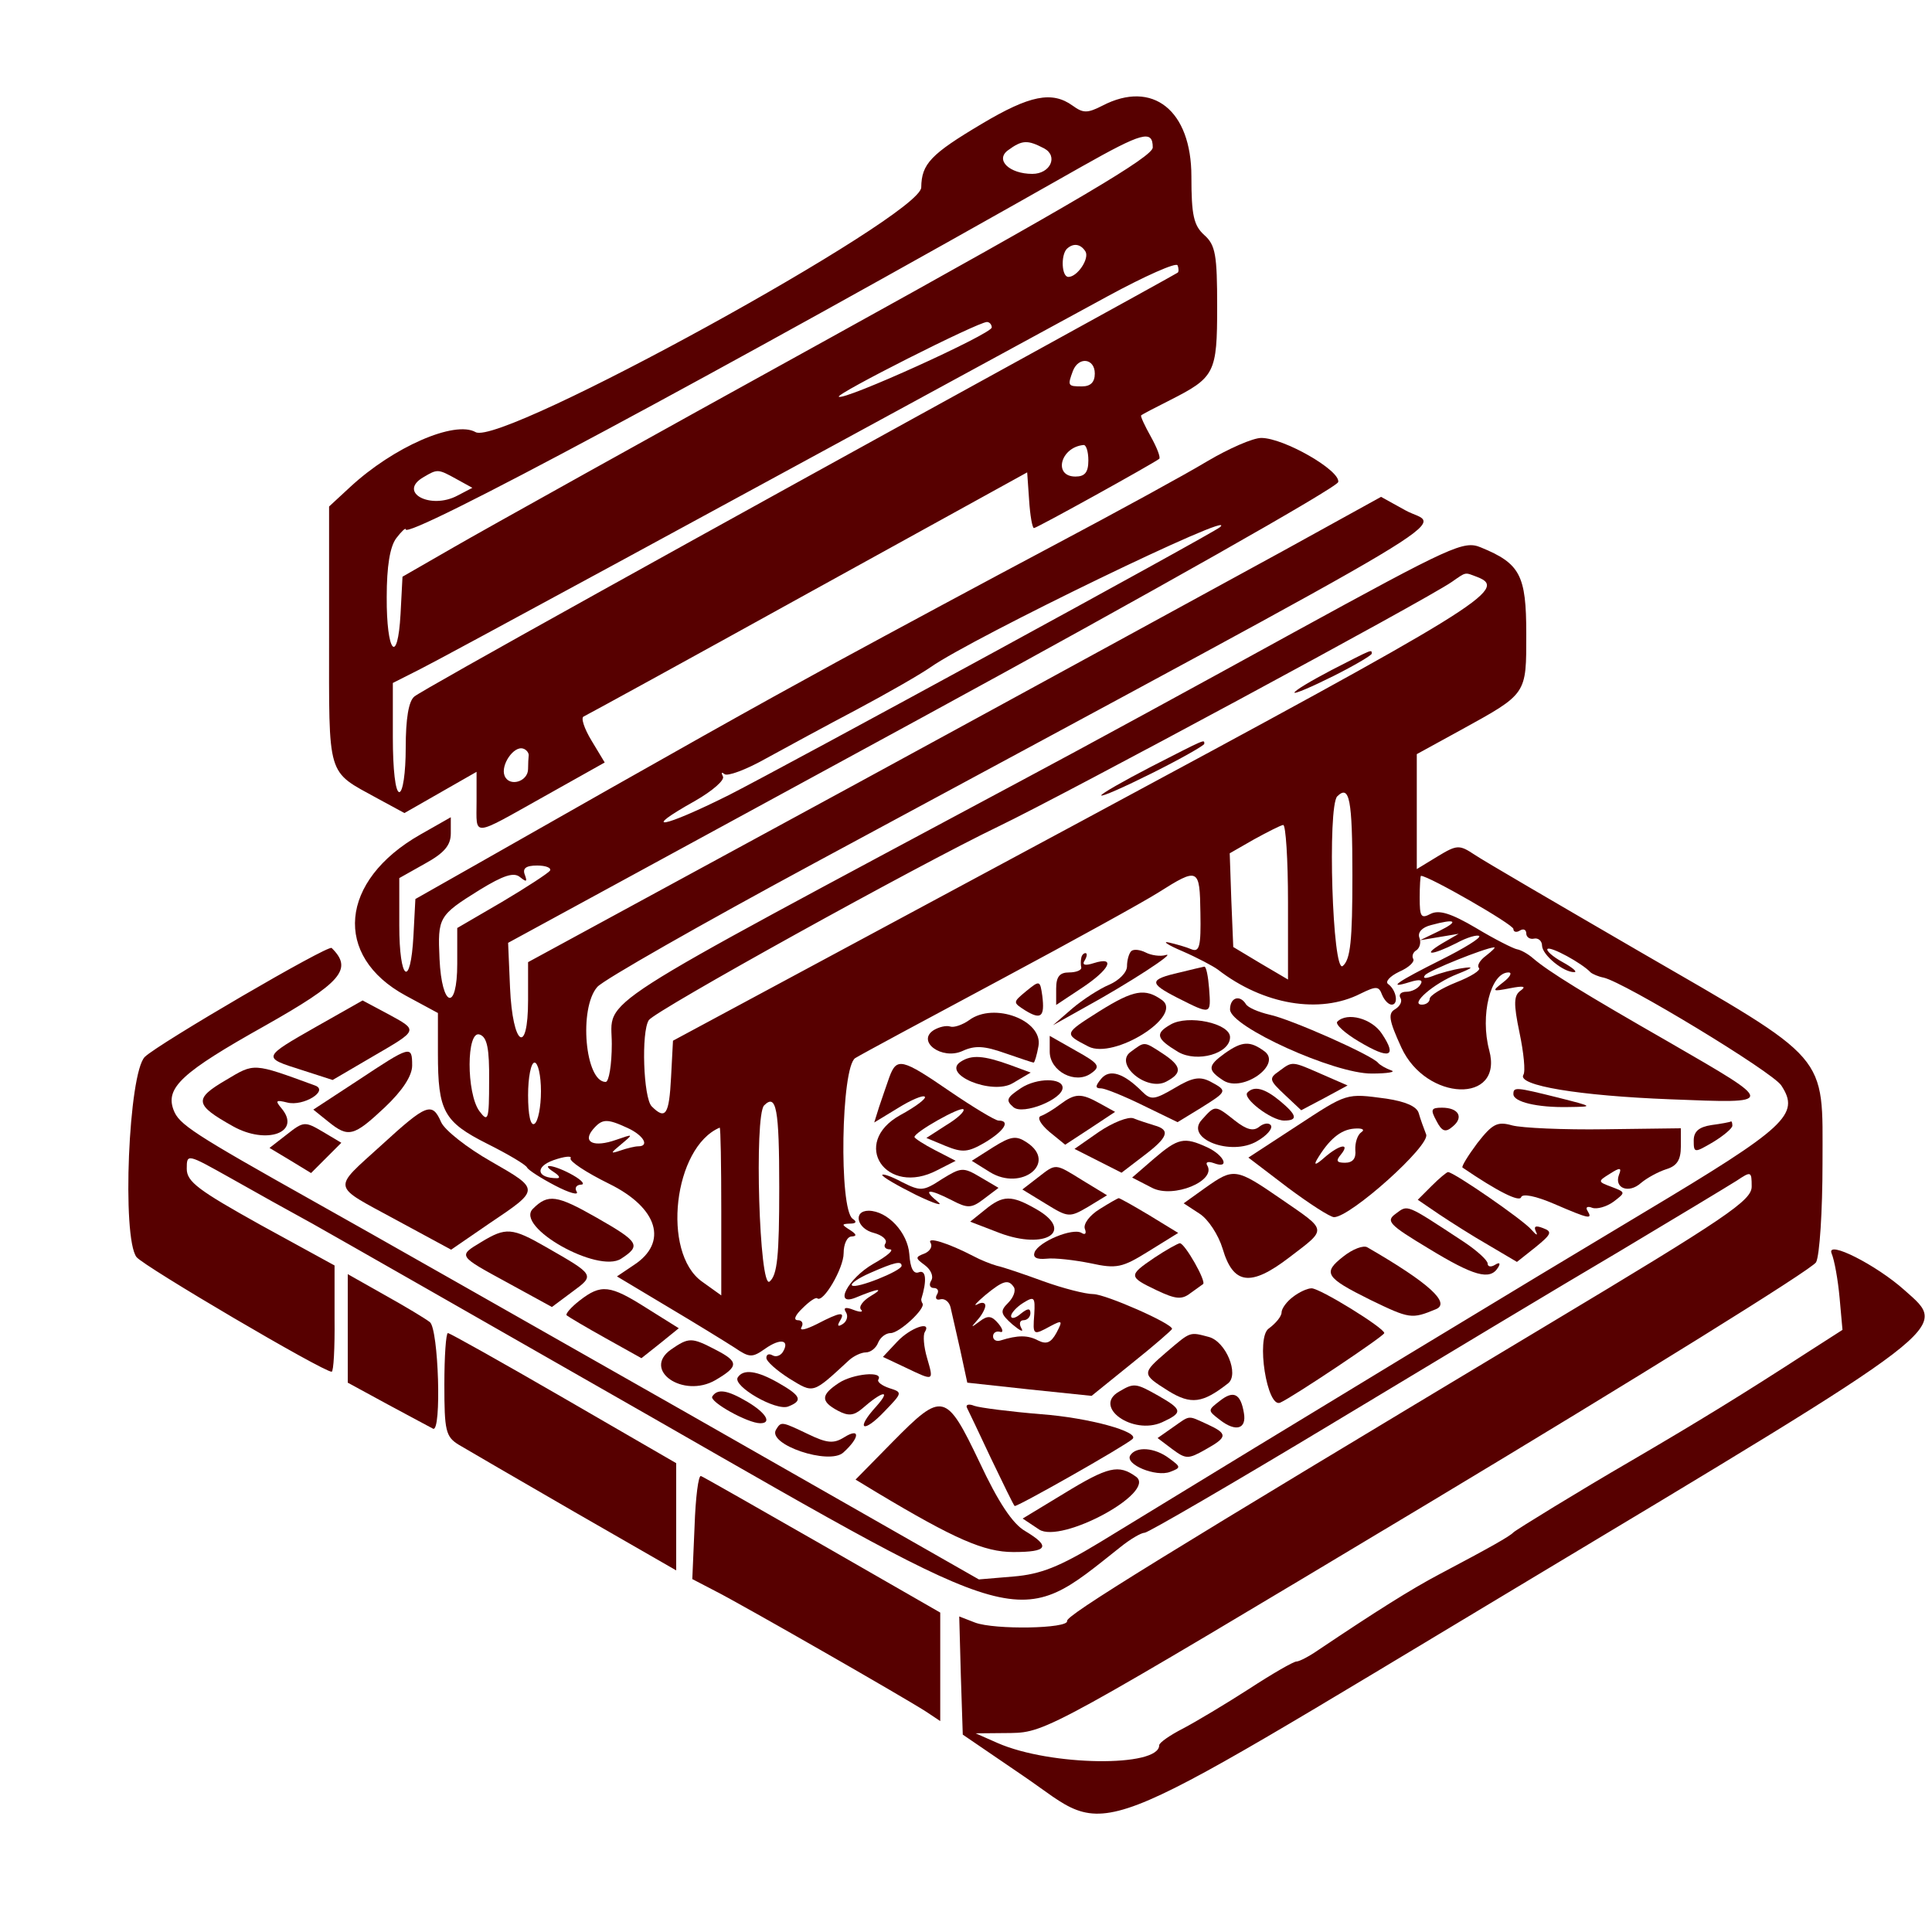  <svg  version="1.0" xmlns="http://www.w3.org/2000/svg"  width="300pt" height="300pt" viewBox="0 0 300 300"  preserveAspectRatio="xMidYMid meet">  <g transform="translate(0,300) scale(0.05,-0.05)" fill="#570000" stroke="none"> <path d="M3050 5616 c-160 -95 -188 -125 -189 -198 -1 -89 -1304 -806 -1384 -760 -65 37 -255 -46 -389 -170 l-66 -61 0 -401 c0 -447 -9 -418 151 -506 l83 -45 112 64 112 64 0 -92 c0 -111 -18 -112 209 15 l189 106 -41 68 c-23 38 -34 72 -24 75 9 4 323 176 697 383 l680 375 6 -86 c3 -48 10 -87 15 -87 9 0 368 199 389 215 5 4 -7 35 -26 69 -19 34 -33 64 -30 66 3 3 43 24 89 47 140 71 147 84 147 291 0 160 -5 191 -40 222 -33 30 -40 62 -40 182 0 205 -120 301 -276 220 -47 -24 -60 -24 -93 0 -64 46 -133 32 -281 -56z m530 -74 c0 -28 -232 -166 -1005 -593 -553 -305 -1077 -597 -1165 -648 l-160 -92 -6 -115 c-9 -164 -44 -121 -43 52 0 95 10 157 30 183 16 21 29 33 29 27 0 -34 957 479 2100 1127 188 106 220 115 220 59z m-337 -3 c44 -24 19 -79 -37 -79 -71 0 -116 43 -76 73 45 33 61 33 113 6z m128 -320 c13 -22 -25 -79 -53 -79 -21 0 -24 67 -5 87 20 19 43 16 58 -8z m286 -66 c-4 -3 -205 -114 -447 -247 -1039 -571 -1898 -1048 -1923 -1069 -18 -14 -27 -69 -27 -159 0 -79 -9 -138 -20 -138 -12 0 -20 70 -20 170 l0 169 85 43 c70 35 869 469 2135 1158 116 63 213 106 217 96 4 -10 4 -21 0 -23z m-577 -170 c0 -20 -461 -229 -475 -215 -9 9 430 231 460 232 8 0 15 -8 15 -17z m320 -143 c0 -27 -13 -40 -40 -40 -44 0 -45 2 -28 48 18 46 68 39 68 -8z m-20 -270 c0 -37 -11 -50 -40 -50 -70 0 -47 91 25 98 8 1 15 -20 15 -48z m-1962 -58 l49 -27 -46 -24 c-84 -45 -187 10 -106 57 44 26 45 26 103 -6z m224 -857 c-1 -8 -2 -28 -2 -43 0 -40 -59 -57 -73 -21 -13 33 29 94 58 84 10 -3 17 -13 17 -20z"/> <path d="M3750 4568 c-66 -40 -282 -158 -480 -263 -198 -105 -499 -267 -670 -360 -276 -151 -451 -249 -1130 -635 l-180 -102 -6 -114 c-9 -166 -44 -140 -44 32 l0 147 80 45 c60 33 80 57 80 94 l0 50 -95 -54 c-251 -143 -272 -377 -45 -500 l100 -54 0 -126 c0 -179 18 -212 153 -280 64 -32 120 -65 124 -74 4 -8 43 -33 87 -56 44 -23 74 -31 67 -19 -7 11 -2 21 13 22 14 0 4 13 -24 29 -56 32 -107 40 -60 10 17 -11 21 -19 10 -19 -63 0 -70 35 -11 56 34 12 58 14 53 6 -5 -9 48 -44 119 -79 153 -75 185 -183 77 -253 l-52 -35 157 -94 c86 -51 180 -109 208 -127 47 -32 55 -32 96 -3 47 33 77 27 54 -11 -8 -12 -22 -16 -32 -10 -11 6 -19 3 -19 -8 0 -11 32 -39 71 -64 77 -47 71 -49 185 56 15 14 39 25 53 25 15 0 32 14 38 30 7 17 24 30 39 30 27 0 109 76 99 92 -3 4 -4 10 -4 13 18 58 15 92 -7 84 -17 -7 -27 12 -30 56 -5 67 -67 134 -126 135 -50 0 -37 -56 16 -69 26 -7 42 -21 36 -32 -7 -10 -1 -19 14 -19 14 -1 -9 -21 -52 -45 -78 -45 -125 -133 -55 -105 72 30 91 31 47 5 -25 -15 -38 -34 -30 -42 8 -8 -2 -9 -23 -1 -25 10 -33 7 -24 -7 8 -12 3 -29 -10 -37 -14 -9 -18 -6 -9 9 19 31 2 29 -71 -9 -34 -17 -55 -22 -48 -10 7 12 2 22 -11 22 -15 0 -9 15 14 37 21 21 41 35 46 31 18 -16 82 93 82 140 0 29 11 52 25 52 17 1 15 7 -5 20 -27 17 -27 19 0 20 19 0 22 6 8 15 -43 30 -36 471 8 499 21 13 224 122 450 243 226 121 447 243 491 271 125 79 129 77 131 -63 2 -104 -3 -123 -28 -113 -16 7 -48 16 -70 21 -22 5 -3 -8 42 -27 46 -20 95 -46 110 -57 142 -110 317 -139 443 -75 49 24 57 24 67 -3 7 -17 20 -31 30 -31 22 0 15 45 -11 64 -10 7 5 24 34 38 30 13 49 31 44 40 -5 8 -1 21 10 27 10 7 15 24 9 39 -6 16 8 32 36 39 77 21 89 13 26 -18 l-60 -29 60 10 60 10 -50 -29 c-67 -40 -34 -39 43 0 33 18 65 27 71 22 5 -6 -47 -38 -117 -73 -138 -69 -173 -93 -99 -70 32 10 43 7 33 -8 -7 -12 -27 -22 -43 -22 -17 0 -25 -8 -19 -19 7 -10 -1 -26 -16 -35 -23 -13 -20 -34 19 -119 77 -168 318 -176 273 -9 -29 108 4 242 60 242 12 0 5 -14 -16 -30 -37 -29 -36 -30 21 -19 41 8 51 6 33 -7 -22 -15 -23 -40 -4 -131 13 -62 19 -121 12 -131 -20 -33 172 -65 457 -76 330 -13 330 -16 -2 176 -267 153 -376 220 -425 262 -16 14 -38 26 -50 28 -11 2 -69 31 -127 66 -78 46 -115 57 -141 44 -30 -16 -34 -9 -34 50 0 37 2 68 4 68 24 0 287 -151 287 -165 0 -9 9 -12 20 -5 11 7 20 3 20 -9 0 -11 11 -19 24 -16 13 3 25 -7 25 -22 1 -29 67 -83 100 -82 11 0 -5 14 -36 31 -31 17 -52 36 -47 41 9 9 107 -44 134 -73 6 -5 24 -13 40 -16 64 -14 525 -293 552 -335 59 -90 17 -129 -426 -394 -353 -211 -1063 -641 -1689 -1024 -127 -77 -185 -100 -270 -107 l-107 -9 -905 516 c-498 283 -1017 578 -1155 655 -383 215 -424 242 -441 287 -26 69 26 117 283 261 239 135 275 176 208 242 -10 11 -536 -296 -580 -338 -51 -49 -72 -562 -26 -622 23 -29 579 -356 606 -356 6 0 10 74 9 165 l0 165 -230 126 c-192 107 -229 134 -229 174 0 48 1 47 135 -28 74 -42 189 -106 255 -142 66 -37 541 -308 1057 -603 1171 -671 1128 -659 1452 -402 31 25 65 45 76 45 10 0 275 154 587 342 312 188 711 428 886 531 174 104 338 203 365 220 45 30 47 30 47 -18 0 -43 -76 -95 -635 -430 -1205 -723 -1495 -902 -1491 -919 5 -24 -225 -28 -286 -5 l-49 19 5 -184 6 -183 189 -129 c281 -191 158 -238 1531 586 1371 823 1342 801 1205 923 -88 79 -243 157 -227 115 9 -21 20 -83 25 -138 l9 -100 -106 -68 c-202 -131 -342 -217 -556 -342 -150 -87 -352 -211 -360 -219 -11 -12 -71 -46 -230 -130 -89 -47 -198 -116 -374 -234 -30 -21 -61 -37 -70 -37 -9 0 -75 -38 -147 -85 -73 -47 -165 -102 -205 -123 -41 -21 -74 -44 -74 -52 0 -69 -338 -65 -502 7 l-68 30 110 1 c108 2 131 15 1295 713 651 391 1194 728 1205 749 11 20 20 159 20 308 0 344 28 312 -570 658 -253 147 -483 281 -511 300 -47 31 -54 31 -115 -6 l-64 -39 0 178 0 179 135 74 c209 115 205 110 205 300 0 182 -19 218 -141 268 -53 22 -88 6 -583 -265 -289 -159 -665 -364 -836 -455 -1374 -736 -1280 -675 -1280 -822 0 -65 -9 -118 -19 -118 -64 0 -84 229 -26 295 19 22 323 195 675 385 2121 1144 1940 1036 1835 1095 l-76 42 -299 -165 c-165 -90 -761 -416 -1325 -723 l-1025 -557 0 -118 c0 -175 -48 -142 -56 38 l-6 140 1286 700 c716 390 1288 714 1292 731 7 36 -169 137 -239 137 -26 0 -101 -33 -167 -72z m39 -205 c-21 -19 -1352 -744 -1525 -832 -206 -103 -280 -116 -105 -18 54 31 93 65 86 76 -6 12 -4 14 5 7 8 -8 66 13 128 48 62 34 189 103 282 152 94 50 197 109 230 132 131 92 966 496 899 435z m799 -155 c98 -38 18 -87 -1233 -760 l-1265 -680 -6 -114 c-6 -116 -17 -133 -60 -90 -26 26 -33 232 -9 268 21 30 831 479 1087 602 202 97 1325 702 1407 759 46 32 39 30 79 15z m-388 -926 c0 -204 -6 -262 -30 -282 -32 -26 -48 495 -17 527 38 37 47 -9 47 -245z m-200 -83 l0 -241 -85 50 -85 51 -6 145 -5 146 75 43 c42 23 83 44 91 45 8 1 15 -107 15 -239z m-2292 97 c-6 -8 -73 -52 -149 -97 l-139 -81 0 -111 c0 -150 -48 -137 -55 15 -6 129 -3 135 124 214 75 46 107 56 126 40 20 -16 23 -15 15 7 -8 20 3 29 38 29 27 0 45 -7 40 -16z m2907 -264 c-19 -14 -29 -31 -22 -38 7 -7 -25 -27 -71 -45 -45 -18 -82 -41 -82 -51 0 -10 -11 -18 -24 -18 -40 0 38 67 110 95 50 20 53 24 14 18 -27 -4 -68 -15 -90 -24 -24 -9 -33 -8 -24 3 14 15 183 83 214 86 6 0 -6 -11 -25 -26z m-3096 -389 c0 -121 -3 -130 -30 -94 -41 55 -41 254 1 238 23 -8 30 -44 29 -144z m161 -32 c0 -49 -9 -94 -20 -101 -12 -8 -20 26 -20 89 0 55 9 101 20 101 11 0 20 -40 20 -89z m740 -299 c0 -213 -6 -272 -30 -292 -32 -26 -48 515 -17 547 38 38 47 -10 47 -255z m-471 185 c50 -23 69 -57 33 -57 -10 0 -35 -6 -55 -13 -33 -11 -32 -9 3 20 38 32 38 32 -17 13 -68 -24 -105 -8 -72 32 29 34 43 35 108 5z m291 -258 l0 -262 -60 43 c-126 90 -88 417 55 478 3 1 5 -116 5 -259z m560 -170 c0 -16 -143 -73 -154 -61 -6 5 20 23 57 39 75 33 97 38 97 22z"/> <path d="M4135 3919 c-63 -33 -115 -64 -115 -70 0 -5 54 18 120 51 66 33 120 65 120 70 0 14 4 15 -125 -51z"/> <path d="M3575 3619 c-85 -44 -155 -84 -155 -89 0 -6 72 26 160 70 88 44 160 85 160 90 0 14 7 17 -165 -71z"/> <path d="M3513 3046 c-7 -7 -13 -28 -13 -47 0 -19 -25 -44 -55 -57 -31 -13 -82 -46 -115 -74 l-60 -52 100 56 c135 74 287 173 250 162 -16 -5 -45 -1 -62 8 -18 9 -38 11 -45 4z"/> <path d="M3358 3025 c-2 -8 -2 -22 0 -30 1 -8 -16 -15 -38 -15 -29 0 -40 -13 -40 -50 l0 -51 80 53 c86 57 107 99 37 77 -28 -9 -38 -6 -28 9 7 12 8 22 2 22 -6 0 -12 -7 -13 -15z"/> <path d="M3664 2980 c-96 -22 -97 -33 -7 -79 105 -53 104 -53 98 29 -3 38 -9 69 -15 68 -5 -1 -40 -9 -76 -18z"/> <path d="M3187 2922 c-42 -35 -42 -35 -3 -60 49 -30 61 -20 53 45 -7 49 -8 49 -50 15z"/> <path d="M3415 2860 c-112 -71 -112 -70 -35 -110 79 -41 296 95 229 144 -53 38 -88 32 -194 -34z"/> <path d="M983 2812 c-170 -97 -169 -96 -46 -135 l96 -31 123 72 c146 85 144 81 47 134 l-77 41 -143 -81z"/> <path d="M3820 2865 c0 -53 324 -200 440 -199 50 0 77 5 60 10 -16 6 -34 16 -40 23 -17 23 -271 136 -338 150 -34 8 -67 22 -73 33 -19 30 -49 20 -49 -17z"/> <path d="M3010 2832 c-21 -15 -48 -24 -59 -20 -12 4 -34 -1 -51 -11 -55 -35 25 -94 89 -65 39 18 68 16 133 -7 46 -16 85 -29 88 -29 3 0 10 23 15 51 15 80 -138 138 -215 81z"/> <path d="M3635 2818 c-49 -28 -44 -44 24 -85 59 -34 161 -5 161 46 0 43 -131 71 -185 39z"/> <path d="M4153 2827 c-7 -8 24 -36 68 -62 94 -56 119 -48 71 24 -31 48 -108 69 -139 38z"/> <path d="M3260 2734 c0 -61 80 -103 129 -67 30 21 24 30 -48 70 l-81 46 0 -49z"/> <path d="M3511 2733 c-52 -38 51 -124 111 -92 51 27 48 48 -11 87 -60 39 -55 38 -100 5z"/> <path d="M3804 2729 c-54 -39 -55 -52 -4 -85 60 -37 182 50 127 91 -45 33 -69 32 -123 -6z"/> <path d="M1112 2645 l-139 -91 46 -37 c63 -51 79 -47 176 44 55 52 85 98 85 130 0 64 -5 62 -168 -46z"/> <path d="M2984 2703 c-62 -39 97 -105 161 -67 l56 33 -65 24 c-81 29 -118 32 -152 10z"/> <path d="M702 2646 c-101 -59 -98 -77 22 -144 104 -58 212 -19 151 55 -21 25 -19 28 17 19 50 -13 131 37 86 53 -194 71 -187 70 -276 17z"/> <path d="M2762 2655 c-9 -25 -23 -67 -32 -93 l-15 -48 74 45 c40 25 78 41 83 35 6 -5 -28 -31 -76 -57 -157 -87 -44 -255 115 -171 l57 29 -64 33 c-35 18 -64 37 -64 41 0 15 142 95 152 86 5 -6 -18 -28 -53 -49 l-62 -40 60 -25 c52 -21 69 -20 122 11 60 36 80 68 42 68 -10 0 -78 41 -150 90 -150 103 -166 107 -189 45z"/> <path d="M3973 2674 c-33 -23 -32 -28 17 -74 l51 -48 72 38 72 39 -78 34 c-96 42 -92 42 -134 11z"/> <path d="M3420 2650 c-19 -23 -19 -30 -1 -30 13 0 72 -24 131 -53 l107 -52 72 44 c83 52 84 53 30 82 -33 17 -56 13 -111 -20 -63 -37 -74 -38 -101 -11 -58 58 -101 71 -127 40z"/> <path d="M3171 2621 c-45 -30 -49 -38 -23 -60 30 -24 152 25 152 61 0 31 -80 31 -129 -1z"/> <path d="M3874 2607 c-17 -17 74 -87 114 -87 44 0 40 17 -13 61 -47 39 -80 48 -101 26z"/> <path d="M4700 2602 c0 -24 74 -42 170 -40 80 1 80 1 -30 29 -133 33 -140 34 -140 11z"/> <path d="M3292 2570 c-21 -16 -48 -32 -60 -36 -12 -5 0 -26 27 -49 l49 -40 78 51 77 51 -47 26 c-59 33 -77 32 -124 -3z"/> <path d="M4024 2501 l-147 -96 122 -93 c67 -50 132 -92 144 -92 51 0 300 223 286 257 -7 18 -18 48 -23 66 -6 21 -41 36 -100 45 -127 17 -120 19 -282 -87z m204 -17 c-12 -8 -20 -32 -19 -55 3 -27 -8 -40 -32 -40 -26 0 -29 6 -13 25 31 38 -4 32 -51 -9 -26 -23 -34 -25 -23 -6 37 62 73 93 116 96 24 2 34 -3 22 -11z"/> <path d="M1185 2444 c-155 -141 -158 -122 46 -233 l170 -92 118 81 c159 107 159 105 6 193 -74 42 -144 97 -155 122 -28 64 -45 57 -185 -71z"/> <path d="M3732 2522 c-53 -58 91 -114 172 -66 30 17 49 39 43 49 -6 9 -22 7 -36 -4 -18 -15 -39 -10 -76 19 -62 49 -61 49 -103 2z"/> <path d="M4461 2519 c17 -33 28 -37 50 -18 36 29 19 59 -33 59 -34 0 -36 -6 -17 -41z"/> <path d="M3413 2485 l-76 -53 73 -37 73 -37 68 52 c77 58 85 81 34 95 -19 6 -48 15 -65 22 -16 6 -64 -13 -107 -42z"/> <path d="M891 2477 l-54 -42 65 -39 64 -39 47 47 47 47 -57 34 c-56 33 -60 33 -112 -8z"/> <path d="M4588 2450 c-29 -39 -50 -73 -46 -76 110 -75 177 -108 182 -92 4 12 45 4 103 -21 109 -47 120 -49 103 -21 -7 11 0 15 15 9 14 -5 44 3 66 19 38 29 38 29 -6 46 -43 16 -44 17 -5 41 31 20 37 19 28 -3 -16 -42 30 -60 68 -26 19 16 54 35 79 43 33 10 45 29 45 70 l0 57 -235 -3 c-129 -2 -259 4 -289 12 -46 13 -61 5 -108 -55z"/> <path d="M5315 2506 c-39 -6 -55 -20 -55 -48 0 -39 2 -39 60 -5 33 20 60 43 60 51 0 9 -2 15 -5 13 -3 -2 -30 -7 -60 -11z"/> <path d="M3084 2437 l-66 -42 56 -35 c99 -61 211 29 115 92 -33 22 -49 20 -105 -15z"/> <path d="M3583 2401 l-67 -58 62 -32 c66 -34 201 22 171 70 -6 10 3 13 20 7 52 -20 34 24 -20 49 -72 33 -90 29 -166 -36z"/> <path d="M2925 2338 c-58 -38 -66 -38 -124 -9 -33 18 -61 27 -61 22 0 -6 47 -33 105 -62 58 -28 88 -37 66 -20 -48 39 -26 40 46 3 48 -25 60 -25 99 5 l45 34 -56 33 c-54 32 -60 31 -120 -6z"/> <path d="M3223 2343 l-48 -37 72 -44 c70 -43 74 -44 132 -10 l59 36 -74 45 c-89 55 -83 55 -141 10z"/> <path d="M3743 2311 l-67 -48 49 -32 c27 -17 59 -66 72 -109 33 -112 87 -119 207 -27 119 91 120 81 -25 181 -141 97 -147 98 -236 35z"/> <path d="M4446 2317 l-43 -43 66 -45 c36 -24 105 -68 154 -96 l88 -52 58 46 c49 40 53 48 23 59 -23 9 -30 6 -22 -11 7 -14 1 -11 -14 6 -25 30 -241 179 -259 179 -4 0 -27 -19 -51 -43z"/> <path d="M1655 2246 c-57 -56 202 -202 274 -155 63 41 56 52 -77 128 -123 70 -150 74 -197 27z"/> <path d="M3059 2243 l-46 -37 91 -35 c143 -54 235 5 114 74 -77 44 -103 44 -159 -2z"/> <path d="M3415 2245 c-31 -19 -51 -46 -46 -61 6 -15 1 -20 -10 -13 -27 17 -133 -27 -146 -60 -6 -16 6 -23 37 -20 25 3 86 -4 136 -14 82 -18 99 -14 181 37 l92 57 -90 55 c-50 30 -93 54 -95 53 -2 0 -29 -15 -59 -34z"/> <path d="M4335 2231 c-32 -23 -22 -34 101 -108 141 -86 191 -100 216 -60 9 14 5 18 -9 9 -13 -8 -23 -6 -23 4 0 10 -34 41 -75 68 -181 119 -172 115 -210 87z"/> <path d="M1495 2143 c-73 -44 -74 -42 82 -127 l137 -75 63 47 c71 52 71 52 -81 139 -106 61 -125 62 -201 16z"/> <path d="M2890 2140 c7 -11 -2 -26 -19 -33 -29 -11 -29 -14 1 -36 19 -14 28 -35 20 -48 -8 -13 -4 -23 8 -23 12 0 17 -9 10 -20 -7 -12 -2 -19 11 -15 13 3 27 -8 31 -25 4 -16 17 -76 30 -132 l22 -102 193 -21 193 -20 125 101 c69 55 125 104 125 107 0 17 -205 107 -244 108 -25 0 -95 18 -156 40 -60 22 -125 44 -144 48 -18 5 -51 18 -73 30 -77 40 -146 62 -133 41z m259 -138 c6 -11 -2 -32 -18 -48 -26 -26 -24 -34 13 -67 24 -20 36 -26 28 -12 -8 14 -5 25 7 25 11 0 21 10 21 22 0 16 -9 15 -30 -2 -16 -14 -30 -17 -30 -7 0 9 17 28 38 41 34 21 37 18 34 -35 -5 -67 -4 -67 51 -37 36 19 38 17 18 -21 -17 -31 -31 -37 -57 -24 -32 17 -63 17 -117 0 -13 -4 -23 2 -23 13 0 11 10 17 21 14 12 -4 10 8 -4 25 -21 25 -33 27 -59 7 -27 -20 -28 -20 -7 4 14 15 25 36 25 45 0 10 -11 12 -25 4 -14 -7 -2 6 25 29 56 46 72 50 89 24z"/> <path d="M3585 2094 c-81 -55 -81 -59 7 -101 59 -28 78 -30 105 -9 18 13 36 26 39 28 12 7 -57 128 -72 127 -7 -1 -43 -21 -79 -45z"/> <path d="M4172 2098 c-65 -51 -57 -65 84 -135 122 -59 128 -60 203 -29 47 19 -20 81 -212 192 -12 8 -46 -5 -75 -28z"/> <path d="M1080 1874 l0 -168 125 -68 c69 -37 132 -71 140 -75 27 -12 17 310 -10 331 -14 11 -77 49 -140 84 l-115 65 0 -169z"/> <path d="M1800 1961 c-27 -21 -45 -42 -40 -46 6 -5 60 -37 121 -71 l111 -62 58 46 58 47 -99 62 c-115 73 -142 76 -209 24z"/> <path d="M4015 1972 c-19 -14 -35 -36 -35 -48 0 -12 -18 -34 -40 -50 -40 -28 -5 -249 36 -230 40 18 323 207 323 216 0 16 -201 140 -226 139 -13 0 -39 -12 -58 -27z"/> <path d="M2786 1833 l-44 -47 70 -33 c90 -43 88 -43 67 30 -10 34 -13 70 -7 80 23 37 -45 14 -86 -30z"/> <path d="M1380 1700 c0 -143 4 -162 45 -187 25 -15 187 -109 360 -209 l315 -181 0 167 0 166 -349 202 c-192 111 -354 202 -360 202 -6 0 -11 -72 -11 -160z"/> <path d="M3625 1803 c-80 -69 -80 -70 4 -123 70 -43 106 -38 185 24 35 28 -7 130 -60 144 -60 16 -56 17 -129 -45z"/> <path d="M2084 1809 c-91 -64 38 -153 138 -95 73 43 73 57 -1 95 -73 38 -82 38 -137 0z"/> <path d="M2291 1722 c-16 -27 119 -105 157 -90 46 18 40 33 -30 73 -68 39 -110 44 -127 17z"/> <path d="M2605 1705 c-56 -37 -57 -57 -3 -86 32 -17 49 -16 75 6 64 56 92 61 45 8 -67 -73 -42 -87 26 -15 55 57 55 58 14 71 -24 8 -39 20 -34 27 16 27 -79 18 -123 -11z"/> <path d="M3475 1678 c-82 -47 43 -136 134 -95 65 30 64 39 -11 82 -71 40 -76 41 -123 13z"/> <path d="M2212 1663 c-10 -16 110 -83 149 -83 37 0 18 32 -39 66 -64 38 -94 42 -110 17z"/> <path d="M3789 1650 c-39 -30 -39 -30 0 -60 49 -38 83 -28 74 22 -10 60 -32 71 -74 38z"/> <path d="M2773 1523 l-116 -118 66 -40 c242 -145 334 -185 424 -185 107 0 117 17 37 65 -39 22 -84 90 -142 214 -104 218 -115 220 -269 64z"/> <path d="M3003 1628 c5 -10 39 -81 75 -158 37 -77 69 -143 73 -147 5 -5 342 186 366 208 24 22 -135 66 -283 77 -97 8 -191 20 -208 26 -17 7 -28 4 -23 -6z"/> <path d="M3642 1567 l-47 -33 45 -34 c43 -32 50 -32 103 -2 70 39 71 49 6 79 -62 28 -51 29 -107 -10z"/> <path d="M2410 1560 c-28 -46 165 -111 209 -71 52 47 53 79 2 47 -32 -20 -53 -18 -111 10 -84 40 -84 40 -100 14z"/> <path d="M3510 1480 c-17 -28 80 -68 124 -51 34 13 34 15 -3 42 -45 34 -103 38 -121 9z"/> <path d="M3303 1361 l-127 -77 51 -34 c69 -45 367 116 301 164 -54 39 -86 32 -225 -53z"/> <path d="M2157 1259 l-7 -163 75 -39 c84 -43 580 -327 650 -372 l45 -30 0 169 0 168 -364 209 c-201 115 -371 212 -379 215 -8 4 -17 -67 -20 -157z"/> </g> </svg> 
